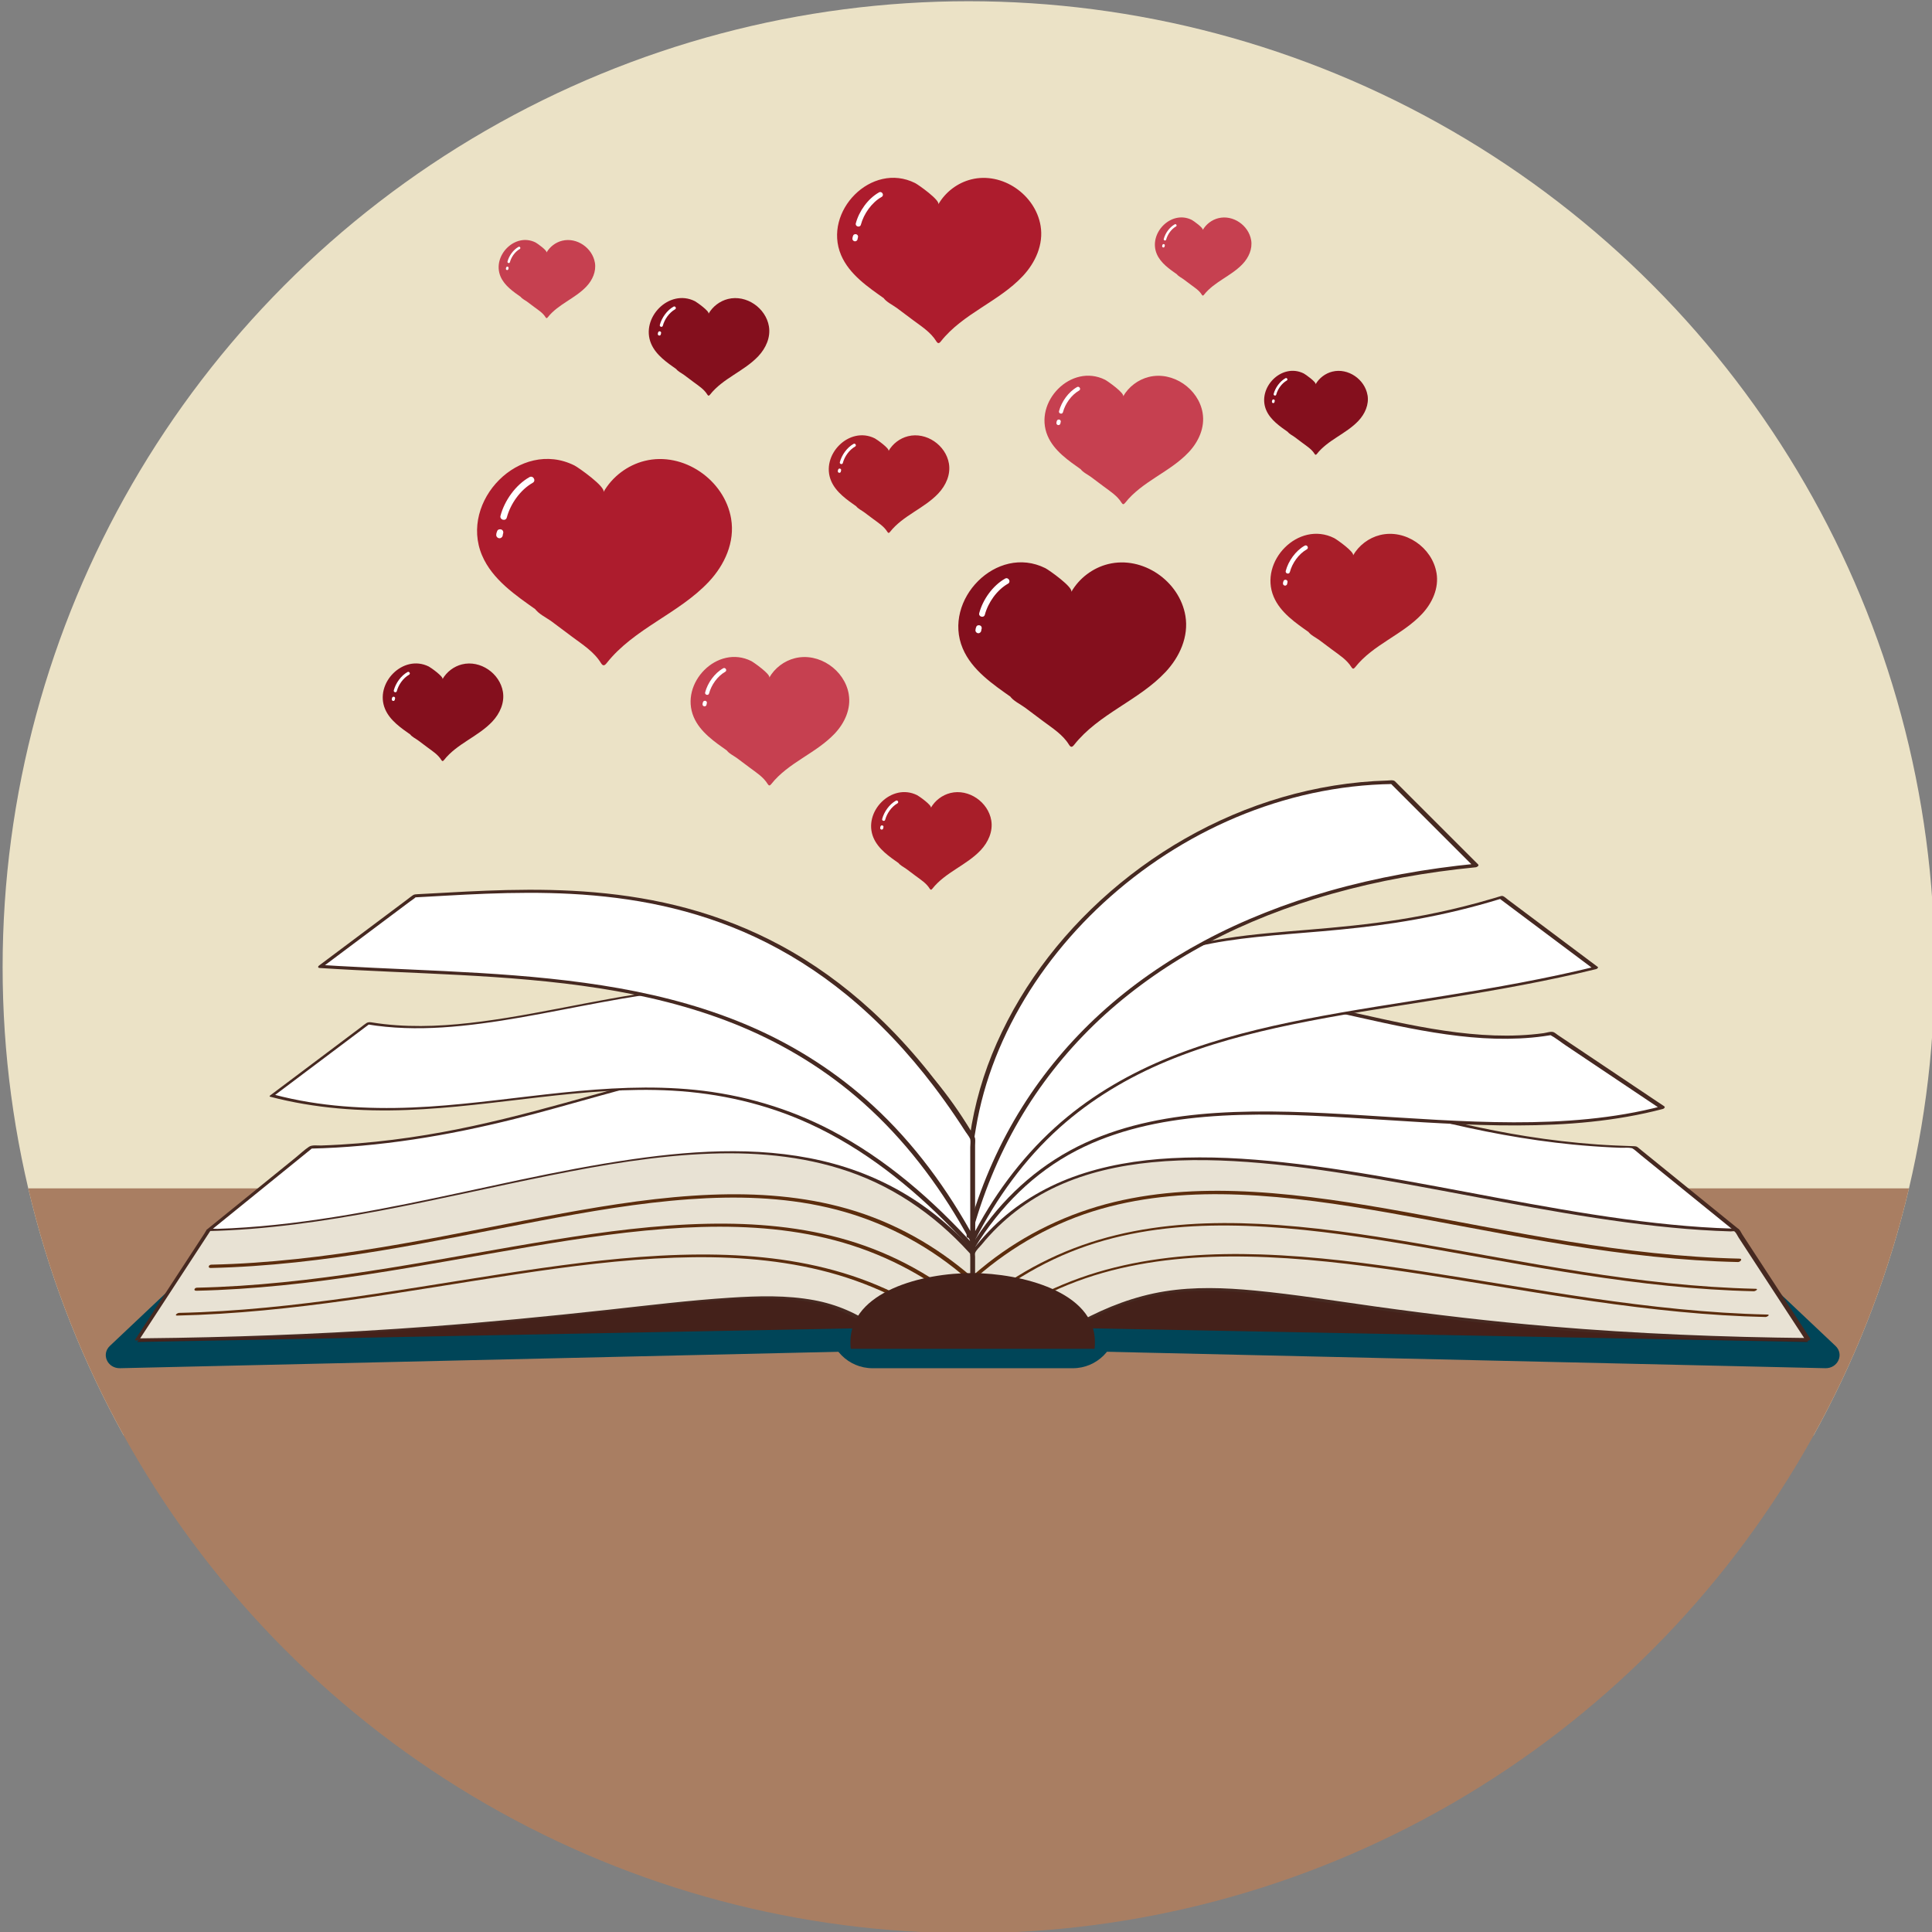 <?xml version="1.0" encoding="UTF-8"?>
<svg id="Layer_3" data-name="Layer 3" xmlns="http://www.w3.org/2000/svg" xmlns:xlink="http://www.w3.org/1999/xlink" viewBox="0 0 1163.19 1163.19">
  <rect x="0" y="0" width="1163.19" height="1163.19" fill="#808080" stroke="none"/>
  <defs>
    <style>
      .cls-1 {
        fill: none;
      }

      .cls-2 {
        fill: #840f1d;
      }

      .cls-3 {
        fill: #004558;
      }

      .cls-4 {
        fill: #ad1c2d;
      }

      .cls-5 {
        fill: #ebe2c6;
      }

      .cls-6 {
        fill: #c64050;
      }

      .cls-7 {
        fill: #fff;
      }

      .cls-8 {
        fill: #44211a;
      }

      .cls-9 {
        fill: #5c2d0d;
      }

      .cls-10 {
        fill: #e8e2d4;
      }

      .cls-11 {
        fill: #a97e62;
      }

      .cls-12 {
        fill: #462921;
      }

      .cls-13 {
        fill: #a81e29;
      }

      .cls-14 {
        clip-path: url(#clippath);
      }
    </style>
    <clipPath id="clippath">
      <circle class="cls-1" cx="583.17" cy="582.33" r="581.59"/>
    </clipPath>
  </defs>
  <g class="cls-14">
    <rect class="cls-5" x="-13.26" y="-11.35" width="1184.82" height="875.56" rx="12" ry="12"/>
    <rect class="cls-11" x="-21.8" y="715.46" width="1209.94" height="491.36"/>
    <path class="cls-3" d="M588.16,812.06l510.78,11.69c7.57.17,11.49-8.38,6.14-13.43l-69.55-65.68-432.35-5.15-15.02,72.56Z"/>
    <path class="cls-3" d="M525.31,729.88h120.61c14.49,0,26.25,11.76,26.25,26.25v41.38c0,14.49-11.76,26.25-26.25,26.25h-120.61c-14.49,0-26.25-11.76-26.25-26.25v-41.38c0-14.49,11.76-26.25,26.25-26.25Z"/>
    <path class="cls-3" d="M583.07,812.06l-510.78,11.69c-7.57.17-11.49-8.38-6.14-13.43l69.55-65.68,445.62-10.2,1.75,77.61Z"/>
    <polygon class="cls-8" points="588.47 798.45 1088.63 807.96 1056.94 771.54 589.32 760.84 588.47 798.45"/>
    <g>
      <path class="cls-7" d="M1045.55,740.6l-61.55-49.91c-179.11-3.88-267.27-108.68-398.38-5.37v75.12c409.41,43.99,459.93-19.84,459.93-19.84Z"/>
      <path class="cls-12" d="M1046.91,740.11c-8.72-7.07-17.44-14.14-26.16-21.21-11.22-9.1-22.44-18.19-33.66-27.29-1.1-.89-1.52-1.47-2.95-1.51-7.51-.25-15-.53-22.49-1.07-14.29-1.02-28.54-2.7-42.69-4.95-25.48-4.06-50.58-10.02-75.48-16.73-22.19-5.97-44.22-12.55-66.54-17.99-20.07-4.9-40.49-8.85-61.17-9.8-20.38-.94-40.85,1.27-60.4,7.2-22.79,6.92-43.83,18.49-62.99,32.53-1.35.99-2.69,1.99-4.03,3.01-.68.51-1.35,1.03-2.02,1.55-.51.4-1.82,1.1-2.09,1.66-.12.26-.06.52-.08.81-.14,1.73,0,3.52,0,5.25v69.26c.05.1.14.15.26.16,36.67,3.94,73.4,7.35,110.19,9.99,30.55,2.19,61.14,3.86,91.76,4.77,24.8.74,49.62.97,74.43.46,19.55-.4,39.1-1.26,58.59-2.83,15.14-1.22,30.25-2.87,45.27-5.19,11.18-1.73,22.31-3.84,33.3-6.57,7.86-1.95,15.66-4.22,23.25-7.03,5.11-1.89,10.14-4.02,14.94-6.6,2.76-1.48,5.45-3.1,7.92-5.01.69-.53,2.37-1.53,2.69-2.41.03-.09.14-.17.21-.24.15-.19-2.32-.15-2.85.52.17-.22-.09.11-.24.25-.38.37-.76.74-1.16,1.09-1.79,1.55-3.15,2.45-5.25,3.74-3.46,2.12-6.68,3.69-10.54,5.36-5.35,2.32-11.42,4.45-17.12,6.17-8.42,2.54-16.98,4.59-25.6,6.33-11.63,2.35-23.37,4.15-35.15,5.6-15.32,1.88-30.7,3.18-46.1,4.09-19.58,1.16-39.19,1.7-58.81,1.81-24.04.15-48.07-.34-72.09-1.26-29.19-1.12-58.34-2.88-87.46-5.1-16.62-1.27-33.23-2.69-49.83-4.23-8.77-.82-17.54-1.67-26.3-2.56-4.81-.49-9.62-.98-14.43-1.49-1.92-.2-4.5-.04-6.32-.67-1.65-.58-.37.4-.65-.17-.18-.37,0-1.31,0-1.71v-3.16c0-3.2,0-6.4,0-9.6,0-8.92,0-17.84,0-26.76,0-8.21,0-16.42,0-24.63,0-2.44,0-4.88,0-7.32,0-.38-.16-1.17,0-1.53.14-.31.38-.34.73-.6,1.57-1.14,3.07-2.38,4.62-3.54,20.51-15.4,43.34-28.09,68.21-34.8,21.1-5.69,43.04-6.74,64.73-4.63s44.5,7.49,66.26,13.3c24.12,6.44,48.05,13.55,72.29,19.51,27.35,6.73,55.06,12,83.11,14.75,7.81.77,15.64,1.34,23.48,1.72,1.82.09,3.63.17,5.45.23,1.99.07,4.38-.25,6.3.19.55.12.48.09,1.01.45,1.58,1.05,3.02,2.45,4.5,3.65,2.65,2.15,5.3,4.3,7.95,6.45,13.4,10.87,26.81,21.74,40.21,32.6,2.75,2.23,5.5,4.46,8.25,6.69.6.48,3.13-.65,2.73-.98Z"/>
    </g>
    <g>
      <path class="cls-7" d="M1000.83,666.83l-66.6-44.62c-117.26,19.96-251.56-103.78-348.62,63.27v65.44c86.55-141.08,270.6-46.02,415.22-84.09Z"/>
      <path class="cls-12" d="M1001.96,666.05c-9.16-6.13-18.31-12.27-27.47-18.4-12.2-8.17-24.4-16.35-36.6-24.52-.79-.53-1.64-1.32-2.52-1.69-1.54-.65-4.36.37-5.99.59-2.43.33-4.87.6-7.31.82-9.88.87-19.81.83-29.7.17-20.41-1.36-40.54-5.27-60.49-9.61-20.18-4.39-40.26-9.3-60.61-12.87-19.51-3.43-39.36-5.66-59.19-4.48-19.71,1.18-39.16,6.01-56.69,15.22-20.88,10.98-38.27,27.42-52.52,46.06-4.31,5.64-8.37,11.47-12.19,17.45-2.08,3.26-4.2,6.54-6.06,9.93-.41.75-.43.83-.47,1.55-.24,5.29,0,10.65,0,15.94,0,15.26,0,30.52,0,45.78v3.07c0,1.42,2.36.72,2.83-.04,15.02-24.41,35.52-45.04,61.09-58.28,23.88-12.36,50.51-18.01,77.14-20.29,28.87-2.47,57.93-1.23,86.81.46,30.13,1.77,60.24,4.18,90.44,4.61,29.53.42,59.27-1.02,88.19-7.33,3.49-.76,6.96-1.6,10.42-2.5,1.77-.46,1.31-2.21-.47-1.74-29.1,7.63-59.32,9.81-89.31,9.75-30.48-.06-60.9-2.4-91.31-4.26-29.2-1.79-58.56-3.29-87.8-1.37-26.9,1.77-53.97,6.63-78.61,17.93-25.49,11.69-46.9,30.2-62.96,53.12-2.22,3.17-4.33,6.41-6.36,9.7l2.83-.04c0-12.01,0-24.02,0-36.03,0-7.57,0-15.14,0-22.71,0-1.96-.11-3.94,0-5.9.03-.63.04-.63.29-1.2.75-1.75,2.03-3.43,3.02-5.06s2.01-3.26,3.04-4.87c13.57-21.26,30.28-41.04,51.37-55.18,16.68-11.19,35.73-18.17,55.62-20.8,19.34-2.55,38.95-1.28,58.19,1.53,20.17,2.95,40.05,7.61,59.93,12.06,19.74,4.42,39.56,8.74,59.67,11.09,9.74,1.13,19.55,1.79,29.36,1.7,4.89-.05,9.77-.27,14.64-.71,2.37-.22,4.73-.48,7.08-.81,1.14-.16,2.28-.33,3.41-.51.57-.09,1.24-.07.4-.39.03.01.06.04.09.06,3.33,1.76,6.42,4.3,9.54,6.39,6.51,4.36,13.02,8.72,19.53,13.09,11.77,7.88,23.54,15.77,35.3,23.65.71.47,1.41.95,2.12,1.42.93.62,3.55-.69,2.27-1.55Z"/>
    </g>
    <polygon class="cls-8" points="582.76 798.45 82.6 807.96 114.28 771.54 581.91 760.84 582.76 798.45"/>
    <g>
      <path class="cls-7" d="M125.68,740.6l61.55-49.91c179.11-3.88,267.27-108.68,398.38-5.37v69.16c-409.41,43.99-459.93-13.88-459.93-13.88Z"/>
      <path class="cls-12" d="M126.85,740.86c6.93-5.62,13.85-11.23,20.78-16.85,11.05-8.96,22.09-17.91,33.14-26.87,2.54-2.06,5.09-4.12,7.63-6.19l-1.72.59c41.67-.94,82.74-7.73,123.11-17.84,33.58-8.41,66.61-19.15,100.48-26.38,30.5-6.51,62-9.36,92.71-2.46,16.46,3.7,32.22,9.98,46.99,18.09,8.56,4.7,16.78,9.98,24.7,15.69,2.26,1.63,4.49,3.3,6.7,5,.68.52,2.59,1.51,2.79,2.04.28.75,0,2.14,0,2.93v66.04l1.64-1.01c-36.54,3.92-73.13,7.36-109.78,10.11-30.4,2.28-60.83,4.08-91.29,5.2-24.53.89-49.08,1.35-73.63,1.13-19.49-.17-38.98-.76-58.43-1.99-15.05-.95-30.09-2.28-45.04-4.24-11.1-1.46-22.16-3.25-33.1-5.62-7.71-1.67-15.37-3.62-22.86-6.07-4.86-1.59-9.69-3.41-14.32-5.63-2.67-1.28-5.28-2.69-7.72-4.37-.71-.49-1.5-1.37-2.51-2.04-.03-.02-.06-.07-.09-.1-.69-.79-3.46.27-2.69,1.16.5.57,1.14,1.05,1.74,1.51,2.03,1.56,4.24,2.86,6.5,4.05,4.1,2.15,8.4,3.92,12.75,5.48,6.83,2.46,13.83,4.44,20.89,6.15,10.09,2.43,20.3,4.3,30.56,5.84,13.96,2.1,28,3.59,42.07,4.7,18.4,1.45,36.84,2.26,55.29,2.65,23.53.5,47.07.32,70.59-.3,28.94-.77,57.85-2.21,86.74-4.12,35.19-2.32,70.33-5.35,105.43-8.85,9.51-.95,19.03-1.94,28.53-2.96.44-.05,1.64-.4,1.64-1.01v-66.63c0-1.32.32-2.52-.69-3.4-4.94-4.27-10.55-8-15.95-11.65-5.18-3.5-10.5-6.81-15.94-9.89-9.8-5.53-20.05-10.28-30.67-14.02-19.21-6.75-39.48-9.88-59.83-9.65-20.25.23-40.32,3.55-60.03,8.02-21.68,4.92-43.03,11.2-64.45,17.1-24.04,6.63-48.22,12.83-72.76,17.34-13.36,2.46-26.82,4.43-40.33,5.84-7.13.74-14.27,1.33-21.43,1.75-3.89.23-7.78.41-11.67.54-2.18.07-5.37-.5-7.26.75-2.9,1.93-5.54,4.49-8.24,6.68-5.97,4.84-11.94,9.68-17.9,14.52-11.13,9.02-22.26,18.05-33.39,27.07-.67.54-1.34,1.08-2,1.62-1.3,1.05,1.57,1.15,2.34.53Z"/>
    </g>
    <g>
      <path class="cls-10" d="M82.72,806.4l42.96-65.8c179.11-3.88,364.11-122.55,475.64,33.56l-74.96,25.5c-58.43-43.93-129.97,3.66-443.64,6.74Z"/>
      <path class="cls-12" d="M84.15,806.15c12.56-19.23,25.11-38.46,37.67-57.7,1.76-2.7,3.53-5.4,5.29-8.11l-2.05.85c34.94-.79,69.63-5.81,103.93-12.28s68.09-14.39,102.21-21.23c31.96-6.4,64.3-11.98,96.94-13.12,29.81-1.04,60.08,1.97,88.1,12.69,29.71,11.37,55.05,31.28,74.99,55.9,3,3.7,5.87,7.5,8.65,11.38l.94-.74c-21.85,7.43-43.69,14.86-65.54,22.29-3.14,1.07-6.28,2.14-9.42,3.21l1.87-.15c-11.13-8.35-23.88-13.8-37.55-16.34-16.58-3.08-33.69-2.58-50.44-1.51-24.77,1.59-49.43,4.63-74.09,7.33-35.7,3.9-71.44,7.41-107.25,10.06-50.56,3.74-101.23,5.91-151.92,6.79-7.6.13-15.21.23-22.81.31-.64,0-3.28,1.23-1.87,1.22,34.78-.35,69.55-1.25,104.3-2.85,28.59-1.32,57.17-3.1,85.7-5.38,23-1.84,45.97-4,68.92-6.4,18.23-1.9,36.44-3.97,54.67-5.92,14.29-1.53,28.6-3.01,42.94-3.93,11.21-.72,22.48-1.12,33.7-.43,9.09.56,18.17,1.88,26.89,4.59,8.17,2.54,15.88,6.33,22.92,11.19,1.75,1.21,2.97,2.74,5.19,2.08,1.44-.43,2.86-.97,4.28-1.46,7.01-2.38,14.01-4.77,21.02-7.15,15.52-5.28,31.03-10.56,46.55-15.84.99-.34,1.97-.67,2.96-1.01.11-.04,1.14-.47.94-.74-13.1-18.28-28.65-34.86-47.06-47.87-16.22-11.46-34.4-19.9-53.54-25.16-39.41-10.84-81.18-8.54-121.22-2.81-45.83,6.56-90.83,17.83-136.19,26.91-23.22,4.65-46.56,8.81-70.08,11.61-11.74,1.4-23.53,2.46-35.34,3.07-2.81.14-5.63.26-8.44.35-1.83.06-5.02-.54-6.54.83-.51.46-.87,1.3-1.24,1.87-13.55,20.76-27.11,41.52-40.66,62.28-.39.6-.78,1.2-1.17,1.8-.22.34,2.39.23,2.86-.5Z"/>
    </g>
    <g>
      <path class="cls-10" d="M1088.51,806.4l-42.96-65.8c-165.69-3.59-373.3-103.27-459.93,13.88v30.28s59.05,14.89,59.05,14.89c94.03-54.78,130.18,3.67,443.84,6.75Z"/>
      <path class="cls-12" d="M1089.85,805.83c-5.8-8.88-11.59-17.76-17.39-26.63-7.86-12.04-15.72-24.09-23.59-36.13-.54-.83-1.14-2.31-1.93-2.95-.99-.8-3.11-.41-4.34-.44-3.05-.09-6.1-.21-9.15-.36-12.22-.6-24.41-1.66-36.56-3.01-25.34-2.83-50.51-6.99-75.59-11.51-25.32-4.56-50.56-9.51-75.87-14.05-24.19-4.34-48.47-8.32-72.91-10.96-22.32-2.41-44.82-3.72-67.26-2.49-20.14,1.1-40.3,4.34-59.28,11.31-17.93,6.58-34.51,16.66-48.11,30.11-3.5,3.46-6.8,7.12-9.89,10.94-1.1,1.35-3.35,3.38-3.82,5.07-.17.61,0,1.53,0,2.15,0,7.49,0,14.99,0,22.48,0,1.87,0,3.73,0,5.6,0,.38.2.53.57.62,13.03,3.29,26.07,6.57,39.1,9.86,6.22,1.57,12.44,3.14,18.66,4.7,2.08.52,3.25-.14,5.14-1.22,2.62-1.49,5.27-2.94,7.95-4.33,9.61-4.98,19.65-9.18,30.07-12.12,9.62-2.71,19.5-4.31,29.47-4.95,10.79-.7,21.63-.3,32.4.55,12.88,1.01,25.69,2.68,38.49,4.44,15.81,2.17,31.6,4.51,47.42,6.68,19.85,2.72,39.74,5.21,59.66,7.34,24.93,2.67,49.91,4.79,74.93,6.41,31.27,2.03,62.58,3.29,93.91,3.92,8.67.18,17.35.3,26.03.39,1.11.01,3.07-1.65,1.12-1.67-51.81-.52-103.62-2.6-155.26-6.95-35.51-2.99-70.88-7.17-106.17-12.09-24.06-3.36-48.09-7.24-72.29-9.56-18-1.72-36.27-2.39-54.19.5-17.88,2.89-34.8,9.38-50.69,17.96-2.26,1.22-4.5,2.48-6.72,3.77l1.79-.35c-17.25-4.35-34.5-8.7-51.75-13.05-2.43-.61-4.87-1.23-7.3-1.84l.57.62c0-5.88,0-11.75,0-17.63v-10.32c0-.64-.19-1.63,0-2.24.51-1.61,2.72-3.59,3.81-4.92,12.27-15.09,27.9-27.14,45.56-35.27,17.93-8.25,37.41-12.52,56.99-14.43,21.8-2.14,43.8-1.45,65.59.45,23.98,2.09,47.8,5.71,71.51,9.79,24.77,4.26,49.43,9.08,74.14,13.65,24.83,4.6,49.71,8.98,74.75,12.3,11.91,1.58,23.86,2.92,35.84,3.9,5.92.48,11.85.87,17.79,1.16,2.93.14,5.86.25,8.79.34,1.21.03,2.03-.35,2.57.13.93.83,1.62,2.48,2.3,3.52,1.45,2.23,2.91,4.45,4.36,6.68,4.19,6.41,8.37,12.82,12.56,19.24,7.41,11.35,14.82,22.7,22.23,34.05.43.67.87,1.33,1.3,2,.54.82,3.35-.13,2.69-1.14Z"/>
    </g>
    <g>
      <path class="cls-7" d="M163.77,659.64l58.04-43.62c117.26,19.96,266.74-97.59,363.8,69.45v65.44c-153.37-169.8-277.22-53.2-421.84-91.28Z"/>
      <path class="cls-12" d="M164.91,659.77c6.53-4.91,13.06-9.82,19.59-14.73,10.42-7.83,20.83-15.66,31.25-23.49,2.4-1.8,4.8-3.61,7.2-5.41l-2.05.55c15.02,2.53,30.34,2.83,45.52,1.88s31.67-3.31,47.34-6.04c16.29-2.84,32.48-6.15,48.74-9.14,16.21-2.98,32.49-5.68,48.91-7.19s31.88-1.81,47.73-.04,31.44,5.71,45.99,12.29c16.02,7.24,30.46,17.57,42.99,29.86,7.2,7.06,13.78,14.75,19.81,22.83,3.43,4.59,6.68,9.31,9.77,14.13,1.58,2.47,3.13,4.96,4.63,7.48.6,1,1.61,2.17,1.83,3.31.21,1.03,0,2.32,0,3.37v6.58c0,6.33,0,12.67,0,19,0,11.43,0,22.85,0,34.28,0,.67,0,1.35,0,2.02l2.81-.92c-24.95-27.58-53.42-52.51-86.52-69.83-25.56-13.37-53.45-21.51-82.13-24.4-26.57-2.68-53.3-1.08-79.79,1.67-26.74,2.77-53.37,6.69-80.21,8.43s-55.55,1.09-82.74-4.7c-3.56-.76-7.11-1.61-10.63-2.53-.62-.16-1.49-.04-2.04.33-.24.16-1,.74-.31.93,26.86,7.04,54.62,9.04,82.3,8,26.75-1,53.3-4.62,79.86-7.67,26.55-3.04,53.3-5.5,80.04-3.99,28.39,1.6,56.29,7.94,82.2,19.77,32.73,14.94,61.31,37.67,86.28,63.35,3.73,3.84,7.38,7.75,10.97,11.72.53.58,2.81-.09,2.81-.92,0-12.38,0-24.76,0-37.13v-22.57c0-1.71.24-3.62,0-5.31-.18-1.29-1.16-2.41-1.83-3.53-1.92-3.21-3.89-6.37-5.94-9.5-13.49-20.61-30.06-39.5-50.56-53.37-16.85-11.4-35.93-18.92-55.91-22.57-19.76-3.61-40.03-3.54-59.97-1.73-20.69,1.88-41.16,5.58-61.56,9.47s-40.67,8-61.22,10.69c-19.42,2.54-39.18,3.81-58.69,1.59-2.38-.27-4.75-.59-7.11-.97-1.39-.22-2.44-.42-3.69.36-1.15.72-2.21,1.66-3.29,2.47-5.4,4.06-10.81,8.12-16.21,12.19-12.05,9.06-24.1,18.11-36.15,27.17-.77.58-1.53,1.15-2.3,1.73-1.23.92,1.65.72,2.27.26Z"/>
    </g>
    <g>
      <path class="cls-7" d="M960.64,582.75l-56.76-42.51c-150.62,46.48-213.98-21.81-318.27,145.24v61.3c74.07-145.56,219.63-125.95,375.03-164.02Z"/>
      <path class="cls-12" d="M961.98,582.17c-9.36-7.01-18.72-14.02-28.08-21.03-6.45-4.83-12.9-9.67-19.36-14.5l-6.55-4.9c-.89-.67-1.78-1.53-2.76-2.07-.73-.4-1.27-.27-2.07-.04-1.5.42-2.99.91-4.49,1.35-2.85.84-5.71,1.66-8.58,2.44-5.5,1.51-11.04,2.9-16.59,4.19-10.37,2.4-20.83,4.41-31.34,6.07-18.3,2.88-36.75,4.62-55.2,6.15-16.08,1.33-32.21,2.51-48.16,4.98-15.11,2.34-30.04,5.93-44.21,11.76-15.58,6.4-29.91,15.43-42.83,26.2-16.92,14.12-31.44,30.99-44.52,48.66-4.02,5.43-7.9,10.95-11.68,16.54-2.02,2.99-4,5.99-5.96,9.02-.98,1.52-1.96,3.04-2.93,4.57-.76,1.19-2.18,2.72-2.52,4.08-.26,1.04,0,2.49,0,3.55,0,2.94,0,5.88,0,8.82,0,15.25,0,30.49,0,45.74v3.19c0,1.23,2.43.6,2.8-.13,12.98-25.44,29.82-48.91,51.15-68.02,18.96-16.99,40.99-30.09,64.44-39.86,24.28-10.12,49.84-16.83,75.56-22.16,27.54-5.71,55.37-9.86,83.14-14.27,29.69-4.71,59.36-9.7,88.67-16.41,3.65-.84,7.29-1.7,10.93-2.59,1.76-.43,1.35-1.95-.41-1.52-29.67,7.26-59.76,12.58-89.91,17.43-28.23,4.54-56.53,8.68-84.59,14.18-26.07,5.11-52,11.45-76.83,21-23.87,9.17-46.56,21.49-66.38,37.73-21.64,17.74-39.3,39.83-52.99,64.17-1.89,3.37-3.71,6.78-5.47,10.22l2.8-.13c0-8.79,0-17.58,0-26.36,0-11.14,0-22.28,0-33.43,0-.39-.06-.85,0-1.24.18-1.07,1.22-2.15,1.81-3.08,3.12-4.93,6.31-9.82,9.58-14.66,5.84-8.64,11.94-17.1,18.38-25.3,10.62-13.51,22.22-26.33,35.28-37.53,10.39-8.91,21.76-16.74,34.04-22.82,10.92-5.4,22.46-9.39,34.31-12.22,11.84-2.82,23.91-4.5,36-5.78,13.16-1.39,26.36-2.32,39.54-3.47,14.82-1.29,29.61-2.85,44.31-5.12,17-2.62,33.86-6.16,50.45-10.71,4.46-1.22,8.9-2.52,13.32-3.88l-1.55-.18c6.41,4.8,12.82,9.6,19.23,14.41,10.16,7.61,20.32,15.22,30.49,22.84,2.35,1.76,4.69,3.51,7.04,5.27.84.63,3.52-.53,2.69-1.15Z"/>
    </g>
    <g>
      <path class="cls-7" d="M888.6,521.07l-50.15-50.14c-127.55,1.88-240.02,104.5-253.58,217l-1.43,56.2c34.41-129.34,145.93-207.43,305.16-223.06Z"/>
      <path class="cls-12" d="M889.92,520.43c-6.19-6.19-12.38-12.38-18.57-18.56-9.17-9.17-18.35-18.34-27.52-27.51l-3.33-3.32c-.22-.22-.44-.47-.68-.68-1.08-.93-3.12-.47-4.46-.43-10.79.3-21.56,1.33-32.22,3.04-21.07,3.39-41.66,9.43-61.28,17.81-19.45,8.3-37.93,18.88-54.99,31.36-16.8,12.29-32.26,26.44-45.92,42.14-13.33,15.32-24.96,32.17-34.32,50.2s-16,36.07-20.16,55.32c-1.03,4.77-1.89,9.58-2.57,14.42-.25,1.75-.49,3.46-.54,5.22-.13,4.91-.25,9.82-.38,14.73-.32,12.54-.64,25.07-.96,37.61-.02.82-.04,1.64-.06,2.47-.04,1.62,2.62.99,2.94-.21,6.48-24.3,16.01-47.79,28.67-69.53,12.26-21.05,27.44-40.35,44.91-57.33s38.19-32.29,59.86-44.63c23.08-13.14,47.72-23.45,73.07-31.31,27.94-8.66,56.74-14.41,85.78-17.86,3.76-.45,7.52-.85,11.28-1.22,1.63-.16,2.22-2.35.25-2.16-29.85,2.94-59.53,8.18-88.4,16.4-26.16,7.45-51.68,17.37-75.68,30.21-22.34,11.96-43.36,26.45-62.08,43.54-18.15,16.58-34.05,35.5-47.12,56.32-13.41,21.35-23.72,44.58-30.93,68.73-.9,3-1.75,6.02-2.55,9.05l2.94-.21c.16-6.32.32-12.65.48-18.97.26-10.12.52-20.24.77-30.36.06-2.25.03-4.53.17-6.78.18-2.78.72-5.59,1.18-8.34.59-3.62,1.29-7.22,2.08-10.79,3.2-14.5,8-28.62,14.1-42.15,6.26-13.88,13.87-27.14,22.6-39.61,8.86-12.65,18.84-24.5,29.74-35.43s23.16-21.31,35.98-30.41c12.96-9.2,26.7-17.28,41.06-24.11,14.54-6.92,29.69-12.53,45.25-16.68,15.68-4.18,31.75-6.86,47.94-7.9,4.02-.26,8.04-.42,12.07-.48l-1.2-.44c5.64,5.64,11.27,11.27,16.91,16.91,9,9,17.99,17.99,26.99,26.99,2.08,2.08,4.16,4.16,6.25,6.24.94.94,3.68-.26,2.65-1.29Z"/>
    </g>
    <path class="cls-9" d="M585.25,768.93c-21.76-18.94-47.16-33.16-74.92-41.13-26.63-7.64-54.51-9.59-82.1-8.5-30.04,1.19-59.84,5.83-89.39,11.19-32.31,5.86-64.45,12.69-96.8,18.35-33.71,5.9-67.69,10.58-101.9,12.13-4.32.2-8.64.34-12.96.44-1.6.04-2.27,2.04-.29,2,34.16-.77,68.13-4.81,101.82-10.35,32.11-5.29,63.96-11.92,95.93-17.98,29.88-5.66,59.94-10.87,90.3-13.05,27.89-2,56.24-1.34,83.58,5.02,27.59,6.41,53.35,18.74,75.66,36.2,3,2.35,5.94,4.79,8.82,7.3.9.78,3.47-.54,2.25-1.61h0Z"/>
    <path class="cls-9" d="M587.93,768.93c21.79-18.96,47.19-33.17,74.99-41.11,26.98-7.71,55.25-9.65,83.19-8.56,30.3,1.18,60.38,5.7,90.21,10.93,31.94,5.59,63.72,12.07,95.7,17.48,33.67,5.69,67.59,10.23,101.73,11.74,4.21.19,8.43.32,12.65.42,1.36.03,2.97-2,1.02-2.05-34.57-.77-68.95-4.82-103.07-10.29-32.71-5.25-65.17-11.82-97.77-17.7-30.39-5.48-61-10.43-91.86-12.2-28.06-1.61-56.47-.5-83.88,6.11-27.64,6.66-53.55,19.12-75.94,36.64-3.02,2.37-5.98,4.82-8.87,7.34-1.48,1.29.84,2.19,1.91,1.26h0Z"/>
    <path class="cls-9" d="M585.92,788.38c-21.94-19.09-47.52-33.37-75.42-41.64-27.37-8.12-56.07-10.53-84.51-9.95-30.97.63-61.78,4.72-92.33,9.62-33,5.29-65.82,11.6-98.81,16.92-34.26,5.52-68.75,10.01-103.44,11.52-4.27.19-8.55.32-12.83.42-1.54.03-2.32,1.89-.33,1.85,34.44-.77,68.71-4.65,102.74-9.82,32.78-4.98,65.35-11.18,98.04-16.69,30.68-5.17,61.55-9.81,92.65-11.46,28.63-1.51,57.66-.39,85.64,6.27,27.95,6.65,54.17,19.01,76.86,36.66,3.1,2.41,6.12,4.91,9.08,7.49.87.75,3.59-.4,2.67-1.2h0Z"/>
    <path class="cls-9" d="M588.58,788.17c22.12-19.25,48.04-33.42,76.29-41.35s56.8-9.72,85.52-8.75c31.07,1.06,61.96,5.43,92.6,10.5,32.71,5.42,65.26,11.74,97.99,17.03,33.78,5.47,67.78,9.88,101.99,11.38,4.3.19,8.61.33,12.91.43.99.02,3.11-1.44,1.17-1.48-35.16-.79-70.15-4.88-104.88-10.28-33.41-5.19-66.61-11.62-99.94-17.28-31.15-5.29-62.51-9.97-94.1-11.51-28.8-1.41-57.96-.09-86.07,6.73-27.97,6.78-54.29,19.24-76.99,36.97-3,2.34-5.92,4.77-8.79,7.26-1.21,1.05,1.65.9,2.29.34h0Z"/>
    <g>
      <path class="cls-7" d="M192.98,581.89l56.76-42.51c93.69-4.8,231.59-20.95,335.88,146.1v61.3c-92.45-170.52-250.92-155.64-392.64-164.88Z"/>
      <path class="cls-12" d="M193.9,582.41c8.88-6.65,17.77-13.31,26.65-19.96,6.36-4.77,12.73-9.53,19.09-14.3l7.01-5.25c1.2-.9,2.61-1.74,3.7-2.77.04-.04.25-.14.26-.2.04-.29-.67.54-.72.34,0,.03,1.46-.08,1.53-.08,1.9-.1,3.79-.2,5.69-.31,3.77-.21,7.54-.42,11.31-.63,8.01-.44,16.02-.86,24.03-1.17,17.1-.66,34.24-.81,51.34.1,18.3.97,36.55,3.17,54.47,7.08,19.28,4.21,38.12,10.4,56.01,18.74,19.8,9.23,38.38,21.02,55.3,34.85,19.77,16.16,37.27,34.96,52.71,55.26,4.37,5.75,8.59,11.63,12.65,17.61,2.15,3.16,4.25,6.35,6.31,9.56.86,1.34,2.17,2.85,2.78,4.27.08.18.08.12.13.34.3,1.46,0,3.31,0,4.8v56.24l2.79-.75c-16.22-29.86-36.47-57.65-61.56-80.68-21.34-19.58-45.9-35.38-72.42-47-25.58-11.21-52.66-18.58-80.12-23.49s-55.98-7.5-84.16-9.21-56.76-2.58-85.12-4.22c-3.35-.19-6.71-.4-10.06-.62-1.24-.08-3.03,1.71-1.07,1.84,28.04,1.82,56.12,2.7,84.18,4.21,28.11,1.51,56.24,3.63,84.08,7.98,27.59,4.31,54.93,10.9,80.91,21.22,26.7,10.61,51.75,25.29,73.66,43.9,25.04,21.27,45.7,47.25,62.36,75.49,2.29,3.88,4.5,7.8,6.65,11.76.44.81,2.79.15,2.79-.75v-35.91c0-7.03,0-14.07,0-21.1,0-1.33.21-2.87,0-4.19-.05-.34-.14-.51-.31-.85-.87-1.76-2.16-3.43-3.22-5.08-2.06-3.21-4.17-6.38-6.32-9.54-15.2-22.3-32.57-43.22-52.48-61.48-16.69-15.3-35.14-28.7-55.09-39.42-17.78-9.56-36.67-16.97-56.15-22.23-18.18-4.91-36.84-7.95-55.6-9.57-17.55-1.52-35.19-1.77-52.79-1.37-16.13.37-32.23,1.33-48.33,2.21-1.83.1-3.67.2-5.5.29-.97.05-1.83.07-2.66.61-1.23.8-2.37,1.78-3.55,2.66-5.37,4.02-10.74,8.04-16.11,12.07-11.57,8.67-23.14,17.33-34.71,26-.73.55-1.46,1.09-2.19,1.64-1.57,1.18.84,1.81,1.85,1.05Z"/>
    </g>
    <path class="cls-9" d="M583.89,808.47c-22.2-19.31-48.14-33.58-76.31-42.07-27.91-8.42-57.23-11.24-86.3-11.11-31.81.15-63.52,3.7-94.99,8.15-33.65,4.75-67.13,10.6-100.74,15.6-34.69,5.16-69.57,9.49-104.63,10.98-4.36.19-8.73.32-13.1.42-1.06.02-3.08,1.66-1.13,1.62,34.57-.77,68.99-4.44,103.22-9.24,33.61-4.71,67.06-10.52,100.62-15.56,31.7-4.77,63.59-8.94,95.66-10.06,29.48-1.04,59.25.55,87.98,7.59,28.33,6.94,55.08,19.47,78.09,37.45,3.04,2.38,6.01,4.84,8.92,7.37.76.66,3.46-.46,2.69-1.13h0Z"/>
    <path class="cls-9" d="M586.54,808.22c22.4-19.49,48.72-33.7,77.28-41.83,28.36-8.08,58.03-10.39,87.41-9.84,32.04.6,63.94,4.52,95.61,9.21,33.47,4.96,66.78,10.89,100.24,15.92,34.17,5.13,68.53,9.36,103.07,10.83,4.26.18,8.51.32,12.77.41.99.02,3.11-1.44,1.17-1.48-35.47-.79-70.78-4.74-105.87-9.82-34.13-4.94-68.09-10.98-102.17-16.18-32.06-4.89-64.31-9.1-96.75-10.19-29.59-.99-59.49.73-88.3,7.88-28.19,7-54.82,19.47-77.77,37.34-3.06,2.39-6.05,4.86-8.98,7.41-1.21,1.05,1.65.9,2.29.34h0Z"/>
    <path class="cls-8" d="M659.22,807.97c0-30.45-44.76-41.33-73.61-41.49-30.01-.17-73.61,11.04-73.61,41.49,0,1.37.07,2.73.2,4.08h146.82c.13-1.35.2-2.71.2-4.08Z"/>
    <path class="cls-4" d="M440.2,312.35c-3.93-23.42-28.73-40.64-52.06-34.86-10.37,2.57-19.56,9.54-24.84,18.83,1.72-3.04-15.11-14.91-17.43-16.07-32.84-16.39-69.48,21.49-55.65,54.12,6.18,14.58,20.35,24.13,32.83,32.95-.18-.51-.62-.92-1.13-1.07,1.89,3.22,7.39,5.8,10.34,8.01,4.01,3,8.02,6.01,12.04,9.01,6.27,4.7,13.35,9.09,17.51,15.93,1.17,1.84,2.08,1.76,3.42.06,16.56-20.97,43.45-29.74,61.56-49.04,9.49-10.12,15.76-23.81,13.4-37.86ZM319.59,364.93s.07.01.11.01c-.04,0-.07-.01-.11-.01ZM411.45,362.55c.07-.22.17-.41.28-.59-.11.17-.21.36-.28.59Z"/>
    <path class="cls-7" d="M318.76,287.27c-8.34,4.7-15.01,14.12-17.43,23.26-.65,2.46,3.15,3.5,3.8,1.05,2.16-8.18,8.13-16.69,15.62-20.91,2.21-1.25.23-4.65-1.99-3.4h0Z"/>
    <path class="cls-7" d="M299.38,319.62c-.37.81-.58,1.58-.61,2.47-.03,1.07.92,1.97,1.97,1.97s1.94-.9,1.97-1.97c.02-.57-.1.39.02-.22,0-.03.21-.61.06-.27.44-.98.29-2.11-.71-2.69-.85-.5-2.25-.27-2.69.71h0Z"/>
    <path class="cls-4" d="M626.5,135.92c-3.15-18.76-23.02-32.56-41.7-27.92-8.3,2.06-15.67,7.65-19.89,15.08,1.38-2.43-12.1-11.95-13.96-12.87-26.3-13.13-55.66,17.21-44.57,43.35,4.95,11.68,16.3,19.33,26.3,26.39-.15-.41-.49-.74-.91-.86,1.51,2.58,5.92,4.65,8.28,6.41,3.21,2.41,6.43,4.81,9.64,7.22,5.03,3.76,10.69,7.28,14.03,12.76.94,1.47,1.66,1.41,2.74.05,13.26-16.8,34.81-23.83,49.31-39.29,7.6-8.11,12.62-19.07,10.73-30.33ZM529.88,178.04s.06,0,.08.01c-.03,0-.05,0-.08-.01ZM603.47,176.13c.06-.18.14-.33.23-.47-.09.14-.17.29-.23.47Z"/>
    <path class="cls-7" d="M529.22,115.83c-6.68,3.76-12.03,11.31-13.96,18.63-.52,1.97,2.52,2.8,3.04.84,1.73-6.55,6.51-13.37,12.51-16.75,1.77-1,.18-3.72-1.59-2.72h0Z"/>
    <path class="cls-7" d="M513.7,141.74c-.3.65-.47,1.26-.49,1.98-.03.86.74,1.58,1.58,1.58s1.55-.72,1.58-1.58c.01-.45-.08.31.01-.17,0-.02.17-.49.05-.22.36-.78.23-1.69-.57-2.16-.68-.4-1.8-.22-2.16.57h0Z"/>
    <path class="cls-2" d="M713.69,370.78c-3.51-20.94-25.68-36.33-46.53-31.16-9.26,2.3-17.49,8.53-22.2,16.83,1.54-2.72-13.5-13.33-15.58-14.37-29.35-14.65-62.1,19.21-49.74,48.37,5.53,13.04,18.19,21.57,29.35,29.45-.16-.45-.55-.82-1.01-.96,1.69,2.88,6.61,5.18,9.24,7.16,3.59,2.69,7.17,5.37,10.76,8.06,5.61,4.2,11.93,8.12,15.65,14.24,1.05,1.64,1.86,1.58,3.06.05,14.8-18.74,38.84-26.59,55.02-43.84,8.49-9.05,14.08-21.28,11.98-33.84ZM605.89,417.78s.06.01.09.01c-.03,0-.06-.01-.09-.01ZM688,415.65c.07-.2.15-.37.25-.53-.1.15-.19.33-.25.53Z"/>
    <path class="cls-7" d="M605.14,348.36c-7.46,4.2-13.42,12.63-15.58,20.79-.58,2.2,2.81,3.13,3.39.94,1.93-7.31,7.27-14.92,13.96-18.69,1.98-1.11.2-4.15-1.78-3.04h0Z"/>
    <path class="cls-7" d="M587.83,377.28c-.33.72-.52,1.41-.55,2.21-.03.96.82,1.76,1.76,1.76s1.73-.8,1.76-1.76c.02-.51-.09.35.01-.19,0-.02.19-.54.05-.24.4-.87.26-1.89-.63-2.41-.76-.45-2.01-.24-2.41.63h0Z"/>
    <path class="cls-6" d="M511.01,417.98c-2.44-14.58-17.89-25.3-32.41-21.7-6.45,1.6-12.18,5.94-15.46,11.72,1.07-1.89-9.4-9.28-10.85-10.01-20.44-10.21-43.26,13.38-34.64,33.69,3.85,9.08,12.67,15.02,20.44,20.51-.11-.32-.38-.57-.71-.67,1.18,2,4.6,3.61,6.44,4.99,2.5,1.87,5,3.74,7.49,5.61,3.91,2.93,8.31,5.66,10.9,9.92.73,1.14,1.29,1.1,2.13.04,10.31-13.05,27.05-18.52,38.32-30.53,5.91-6.3,9.81-14.82,8.34-23.57ZM435.92,450.72s.04,0,.07,0c-.02,0-.04,0-.07,0ZM493.11,449.23c.05-.14.11-.26.18-.37-.07.11-.13.23-.18.37Z"/>
    <path class="cls-7" d="M435.4,402.36c-5.2,2.92-9.35,8.79-10.85,14.48-.4,1.53,1.96,2.18,2.36.65,1.34-5.09,5.06-10.39,9.72-13.02,1.38-.78.14-2.89-1.24-2.12h0Z"/>
    <path class="cls-7" d="M423.34,422.51c-.23.5-.36.98-.38,1.54-.02.67.57,1.23,1.23,1.23s1.21-.56,1.23-1.23c.01-.35-.06.24,0-.13,0-.02.13-.38.04-.17.28-.61.18-1.31-.44-1.68-.53-.31-1.4-.17-1.68.44h0Z"/>
    <path class="cls-6" d="M724.07,248.65c-2.44-14.58-17.89-25.3-32.41-21.7-6.45,1.6-12.18,5.94-15.46,11.72,1.07-1.89-9.4-9.28-10.85-10.01-20.44-10.21-43.26,13.38-34.64,33.69,3.85,9.08,12.67,15.02,20.44,20.51-.11-.32-.38-.57-.71-.67,1.18,2,4.6,3.61,6.44,4.99,2.5,1.87,5,3.74,7.49,5.61,3.91,2.93,8.31,5.66,10.9,9.92.73,1.14,1.29,1.1,2.13.04,10.31-13.05,27.05-18.52,38.32-30.53,5.91-6.3,9.81-14.82,8.34-23.57ZM648.98,281.39s.04,0,.07,0c-.02,0-.04,0-.07,0ZM706.17,279.91c.05-.14.11-.26.18-.37-.07.11-.13.23-.18.37Z"/>
    <path class="cls-7" d="M648.46,233.04c-5.2,2.92-9.35,8.79-10.85,14.48-.4,1.53,1.96,2.18,2.36.65,1.34-5.09,5.06-10.39,9.72-13.02,1.38-.78.14-2.89-1.24-2.12h0Z"/>
    <path class="cls-7" d="M636.4,253.18c-.23.5-.36.98-.38,1.54-.02.67.57,1.23,1.23,1.23s1.21-.56,1.23-1.23c.01-.35-.06.24,0-.13,0-.02.13-.38.04-.17.28-.61.18-1.31-.44-1.68-.53-.31-1.4-.17-1.68.44h0Z"/>
    <path class="cls-2" d="M302.78,416.48c-1.86-11.08-13.59-19.22-24.62-16.49-4.9,1.22-9.25,4.51-11.75,8.91.82-1.44-7.15-7.05-8.24-7.6-15.53-7.75-32.86,10.16-26.32,25.6,2.93,6.9,9.62,11.41,15.53,15.58-.09-.24-.29-.43-.54-.51.89,1.52,3.5,2.74,4.89,3.79,1.9,1.42,3.8,2.84,5.69,4.26,2.97,2.22,6.31,4.3,8.28,7.54.56.87.98.83,1.62.03,7.83-9.92,20.55-14.07,29.12-23.2,4.49-4.79,7.45-11.26,6.34-17.91ZM245.73,441.35s.03,0,.05,0c-.02,0-.03,0-.05,0ZM289.18,440.22c.04-.11.08-.2.13-.28-.05.08-.1.17-.13.28Z"/>
    <path class="cls-7" d="M245.34,404.62c-3.95,2.22-7.1,6.68-8.24,11-.31,1.16,1.49,1.66,1.8.5,1.02-3.87,3.85-7.9,7.39-9.89,1.05-.59.11-2.2-.94-1.61h0Z"/>
    <path class="cls-7" d="M236.17,419.92c-.17.38-.28.75-.29,1.17-.02.51.44.93.93.93s.92-.42.93-.93c0-.27-.05.18,0-.1,0-.01.1-.29.03-.13.21-.46.14-1-.33-1.27-.4-.24-1.06-.13-1.27.33h0Z"/>
    <path class="cls-13" d="M571.32,279.12c-1.86-11.08-13.59-19.22-24.62-16.49-4.9,1.22-9.25,4.51-11.75,8.91.82-1.44-7.15-7.05-8.24-7.6-15.53-7.75-32.86,10.16-26.32,25.6,2.93,6.9,9.62,11.41,15.53,15.58-.09-.24-.29-.43-.54-.51.89,1.52,3.5,2.74,4.89,3.79,1.9,1.42,3.8,2.84,5.69,4.26,2.97,2.22,6.31,4.3,8.28,7.54.56.87.98.83,1.62.03,7.83-9.92,20.55-14.07,29.12-23.2,4.49-4.79,7.45-11.26,6.34-17.91ZM514.27,303.99s.03,0,.05,0c-.02,0-.03,0-.05,0ZM557.72,302.86c.04-.11.08-.2.13-.28-.05.08-.1.17-.13.28Z"/>
    <path class="cls-7" d="M513.88,267.25c-3.95,2.22-7.1,6.68-8.24,11-.31,1.16,1.49,1.66,1.8.5,1.02-3.87,3.85-7.9,7.39-9.89,1.05-.59.11-2.2-.94-1.61h0Z"/>
    <path class="cls-7" d="M504.71,282.56c-.17.38-.28.75-.29,1.17-.02.51.44.93.93.93s.92-.42.93-.93c0-.27-.05.18,0-.1,0-.01.1-.29.03-.13.21-.46.14-1-.33-1.27-.4-.24-1.06-.13-1.27.33h0Z"/>
    <path class="cls-13" d="M864.86,344.92c-2.57-15.31-18.78-26.56-34.02-22.78-6.77,1.68-12.78,6.24-16.23,12.31,1.13-1.99-9.87-9.75-11.39-10.5-21.46-10.71-45.41,14.04-36.37,35.37,4.04,9.53,13.3,15.77,21.46,21.53-.12-.33-.4-.6-.74-.7,1.23,2.1,4.83,3.79,6.76,5.23,2.62,1.96,5.24,3.93,7.87,5.89,4.1,3.07,8.72,5.94,11.45,10.41.77,1.2,1.36,1.15,2.24.04,10.82-13.7,28.4-19.44,40.23-32.05,6.2-6.61,10.3-15.56,8.76-24.74ZM786.03,379.29s.05,0,.07,0c-.02,0-.04,0-.07,0ZM846.07,377.73c.05-.15.11-.27.19-.38-.07.11-.14.24-.19.38Z"/>
    <path class="cls-7" d="M785.49,328.53c-5.45,3.07-9.81,9.23-11.39,15.2-.42,1.61,2.06,2.29,2.48.68,1.41-5.35,5.31-10.91,10.21-13.66,1.45-.81.15-3.04-1.3-2.22h0Z"/>
    <path class="cls-7" d="M772.82,349.68c-.24.53-.38,1.03-.4,1.62-.02.7.6,1.29,1.29,1.29s1.27-.59,1.29-1.29c.01-.37-.07.25,0-.14,0-.02.14-.4.04-.18.29-.64.19-1.38-.46-1.76-.56-.33-1.47-.18-1.76.46h0Z"/>
    <path class="cls-13" d="M596.81,493.94c-1.86-11.08-13.59-19.22-24.62-16.49-4.9,1.22-9.25,4.51-11.75,8.91.82-1.44-7.15-7.05-8.24-7.6-15.53-7.75-32.86,10.16-26.32,25.6,2.93,6.9,9.62,11.41,15.53,15.58-.09-.24-.29-.43-.54-.51.89,1.52,3.5,2.74,4.89,3.79,1.9,1.42,3.8,2.84,5.69,4.26,2.97,2.22,6.31,4.3,8.28,7.54.56.87.98.83,1.62.03,7.83-9.92,20.55-14.07,29.12-23.2,4.49-4.79,7.45-11.26,6.34-17.91ZM539.76,518.81s.03,0,.05,0c-.02,0-.03,0-.05,0ZM583.22,517.68c.04-.11.08-.2.13-.28-.05.08-.1.17-.13.28Z"/>
    <path class="cls-7" d="M539.37,482.07c-3.95,2.22-7.1,6.68-8.24,11-.31,1.16,1.49,1.66,1.8.5,1.02-3.87,3.85-7.9,7.39-9.89,1.05-.59.11-2.2-.94-1.61h0Z"/>
    <path class="cls-7" d="M530.21,497.38c-.17.38-.28.75-.29,1.17-.02.51.44.93.93.93s.92-.42.93-.93c0-.27-.05.18,0-.1,0-.01.1-.29.03-.13.21-.46.14-1-.33-1.27-.4-.24-1.06-.13-1.27.33h0Z"/>
    <path class="cls-6" d="M358.16,158.14c-1.49-8.87-10.88-15.4-19.72-13.2-3.93.97-7.41,3.62-9.41,7.13.65-1.15-5.72-5.65-6.6-6.09-12.44-6.21-26.32,8.14-21.08,20.5,2.34,5.52,7.71,9.14,12.44,12.48-.07-.19-.23-.35-.43-.41.72,1.22,2.8,2.2,3.92,3.03,1.52,1.14,3.04,2.28,4.56,3.41,2.38,1.78,5.06,3.44,6.63,6.04.44.7.79.67,1.3.02,6.27-7.94,16.46-11.27,23.32-18.58,3.6-3.83,5.97-9.02,5.08-14.34ZM312.47,178.06s.03,0,.04,0c-.01,0-.03,0-.04,0ZM347.27,177.16c.03-.08.07-.16.11-.22-.04.07-.08.14-.11.22Z"/>
    <path class="cls-7" d="M312.16,148.64c-3.16,1.78-5.69,5.35-6.6,8.81-.25.93,1.19,1.33,1.44.4.82-3.1,3.08-6.32,5.92-7.92.84-.47.09-1.76-.75-1.29h0Z"/>
    <path class="cls-7" d="M304.82,160.9c-.14.31-.22.6-.23.94-.01.41.35.75.75.75s.73-.34.75-.75c0-.21-.04.15,0-.08,0,0,.08-.23.02-.1.17-.37.11-.8-.27-1.02-.32-.19-.85-.1-1.02.27h0Z"/>
    <path class="cls-6" d="M753.26,144.56c-1.49-8.87-10.88-15.4-19.72-13.2-3.93.97-7.41,3.62-9.41,7.13.65-1.15-5.72-5.65-6.6-6.09-12.44-6.21-26.32,8.14-21.08,20.5,2.34,5.52,7.71,9.14,12.44,12.48-.07-.19-.23-.35-.43-.41.72,1.22,2.8,2.2,3.92,3.03,1.52,1.14,3.04,2.28,4.56,3.41,2.38,1.78,5.06,3.44,6.63,6.04.44.7.79.67,1.3.02,6.27-7.94,16.46-11.27,23.32-18.58,3.6-3.83,5.97-9.02,5.08-14.34ZM707.57,164.48s.03,0,.04,0c-.01,0-.03,0-.04,0ZM742.37,163.58c.03-.08.07-.16.11-.22-.04.07-.08.14-.11.22Z"/>
    <path class="cls-7" d="M707.26,135.06c-3.16,1.78-5.69,5.35-6.6,8.81-.25.93,1.19,1.33,1.44.4.82-3.1,3.08-6.32,5.92-7.92.84-.47.09-1.76-.75-1.29h0Z"/>
    <path class="cls-7" d="M699.92,147.32c-.14.31-.22.6-.23.94-.01.41.35.75.75.75s.73-.34.75-.75c0-.21-.04.15,0-.08,0,0,.08-.23.02-.1.17-.37.11-.8-.27-1.02-.32-.19-.85-.1-1.02.27h0Z"/>
    <path class="cls-2" d="M462.94,196.49c-1.86-11.08-13.59-19.22-24.62-16.49-4.9,1.22-9.25,4.51-11.75,8.91.82-1.44-7.15-7.05-8.24-7.6-15.53-7.75-32.86,10.16-26.32,25.6,2.93,6.9,9.62,11.41,15.53,15.58-.09-.24-.29-.43-.54-.51.89,1.52,3.5,2.74,4.89,3.79,1.9,1.42,3.8,2.84,5.69,4.26,2.97,2.22,6.31,4.3,8.28,7.54.56.87.98.83,1.62.03,7.83-9.92,20.55-14.07,29.12-23.2,4.49-4.79,7.45-11.26,6.34-17.91ZM405.89,221.36s.03,0,.05,0c-.02,0-.03,0-.05,0ZM449.34,220.23c.04-.11.08-.2.13-.28-.05.08-.1.17-.13.28Z"/>
    <path class="cls-7" d="M405.5,184.62c-3.95,2.22-7.1,6.68-8.24,11-.31,1.16,1.49,1.66,1.8.5,1.02-3.87,3.85-7.9,7.39-9.89,1.05-.59.11-2.2-.94-1.61h0Z"/>
    <path class="cls-7" d="M396.33,199.93c-.17.38-.28.75-.29,1.17-.02.51.44.93.93.93s.92-.42.93-.93c0-.27-.05.18,0-.1,0-.01.1-.29.03-.13.21-.46.14-1-.33-1.27-.4-.24-1.06-.13-1.27.33h0Z"/>
    <path class="cls-2" d="M823.33,237.92c-1.6-9.53-11.69-16.54-21.18-14.18-4.22,1.05-7.96,3.88-10.1,7.66.7-1.24-6.15-6.07-7.09-6.54-13.36-6.67-28.27,8.74-22.64,22.02,2.52,5.93,8.28,9.82,13.36,13.41-.07-.21-.25-.37-.46-.44.77,1.31,3.01,2.36,4.21,3.26,1.63,1.22,3.26,2.44,4.9,3.67,2.55,1.91,5.43,3.7,7.13,6.48.48.75.84.72,1.39.02,6.74-8.53,17.68-12.1,25.05-19.95,3.86-4.12,6.41-9.69,5.45-15.4ZM774.26,259.31s.03,0,.04,0c-.02,0-.03,0-.04,0ZM811.63,258.35c.03-.09.07-.17.12-.24-.05.07-.09.15-.12.24Z"/>
    <path class="cls-7" d="M773.92,227.71c-3.4,1.91-6.11,5.75-7.09,9.46-.26,1,1.28,1.42,1.54.43.88-3.33,3.31-6.79,6.35-8.51.9-.51.09-1.89-.81-1.38h0Z"/>
    <path class="cls-7" d="M766.03,240.88c-.15.33-.24.64-.25,1.01-.01.44.37.8.8.8s.79-.36.8-.8c0-.23-.04.16,0-.09,0-.01.09-.25.02-.11.18-.4.12-.86-.29-1.1-.35-.2-.91-.11-1.1.29h0Z"/>
  </g>
</svg>